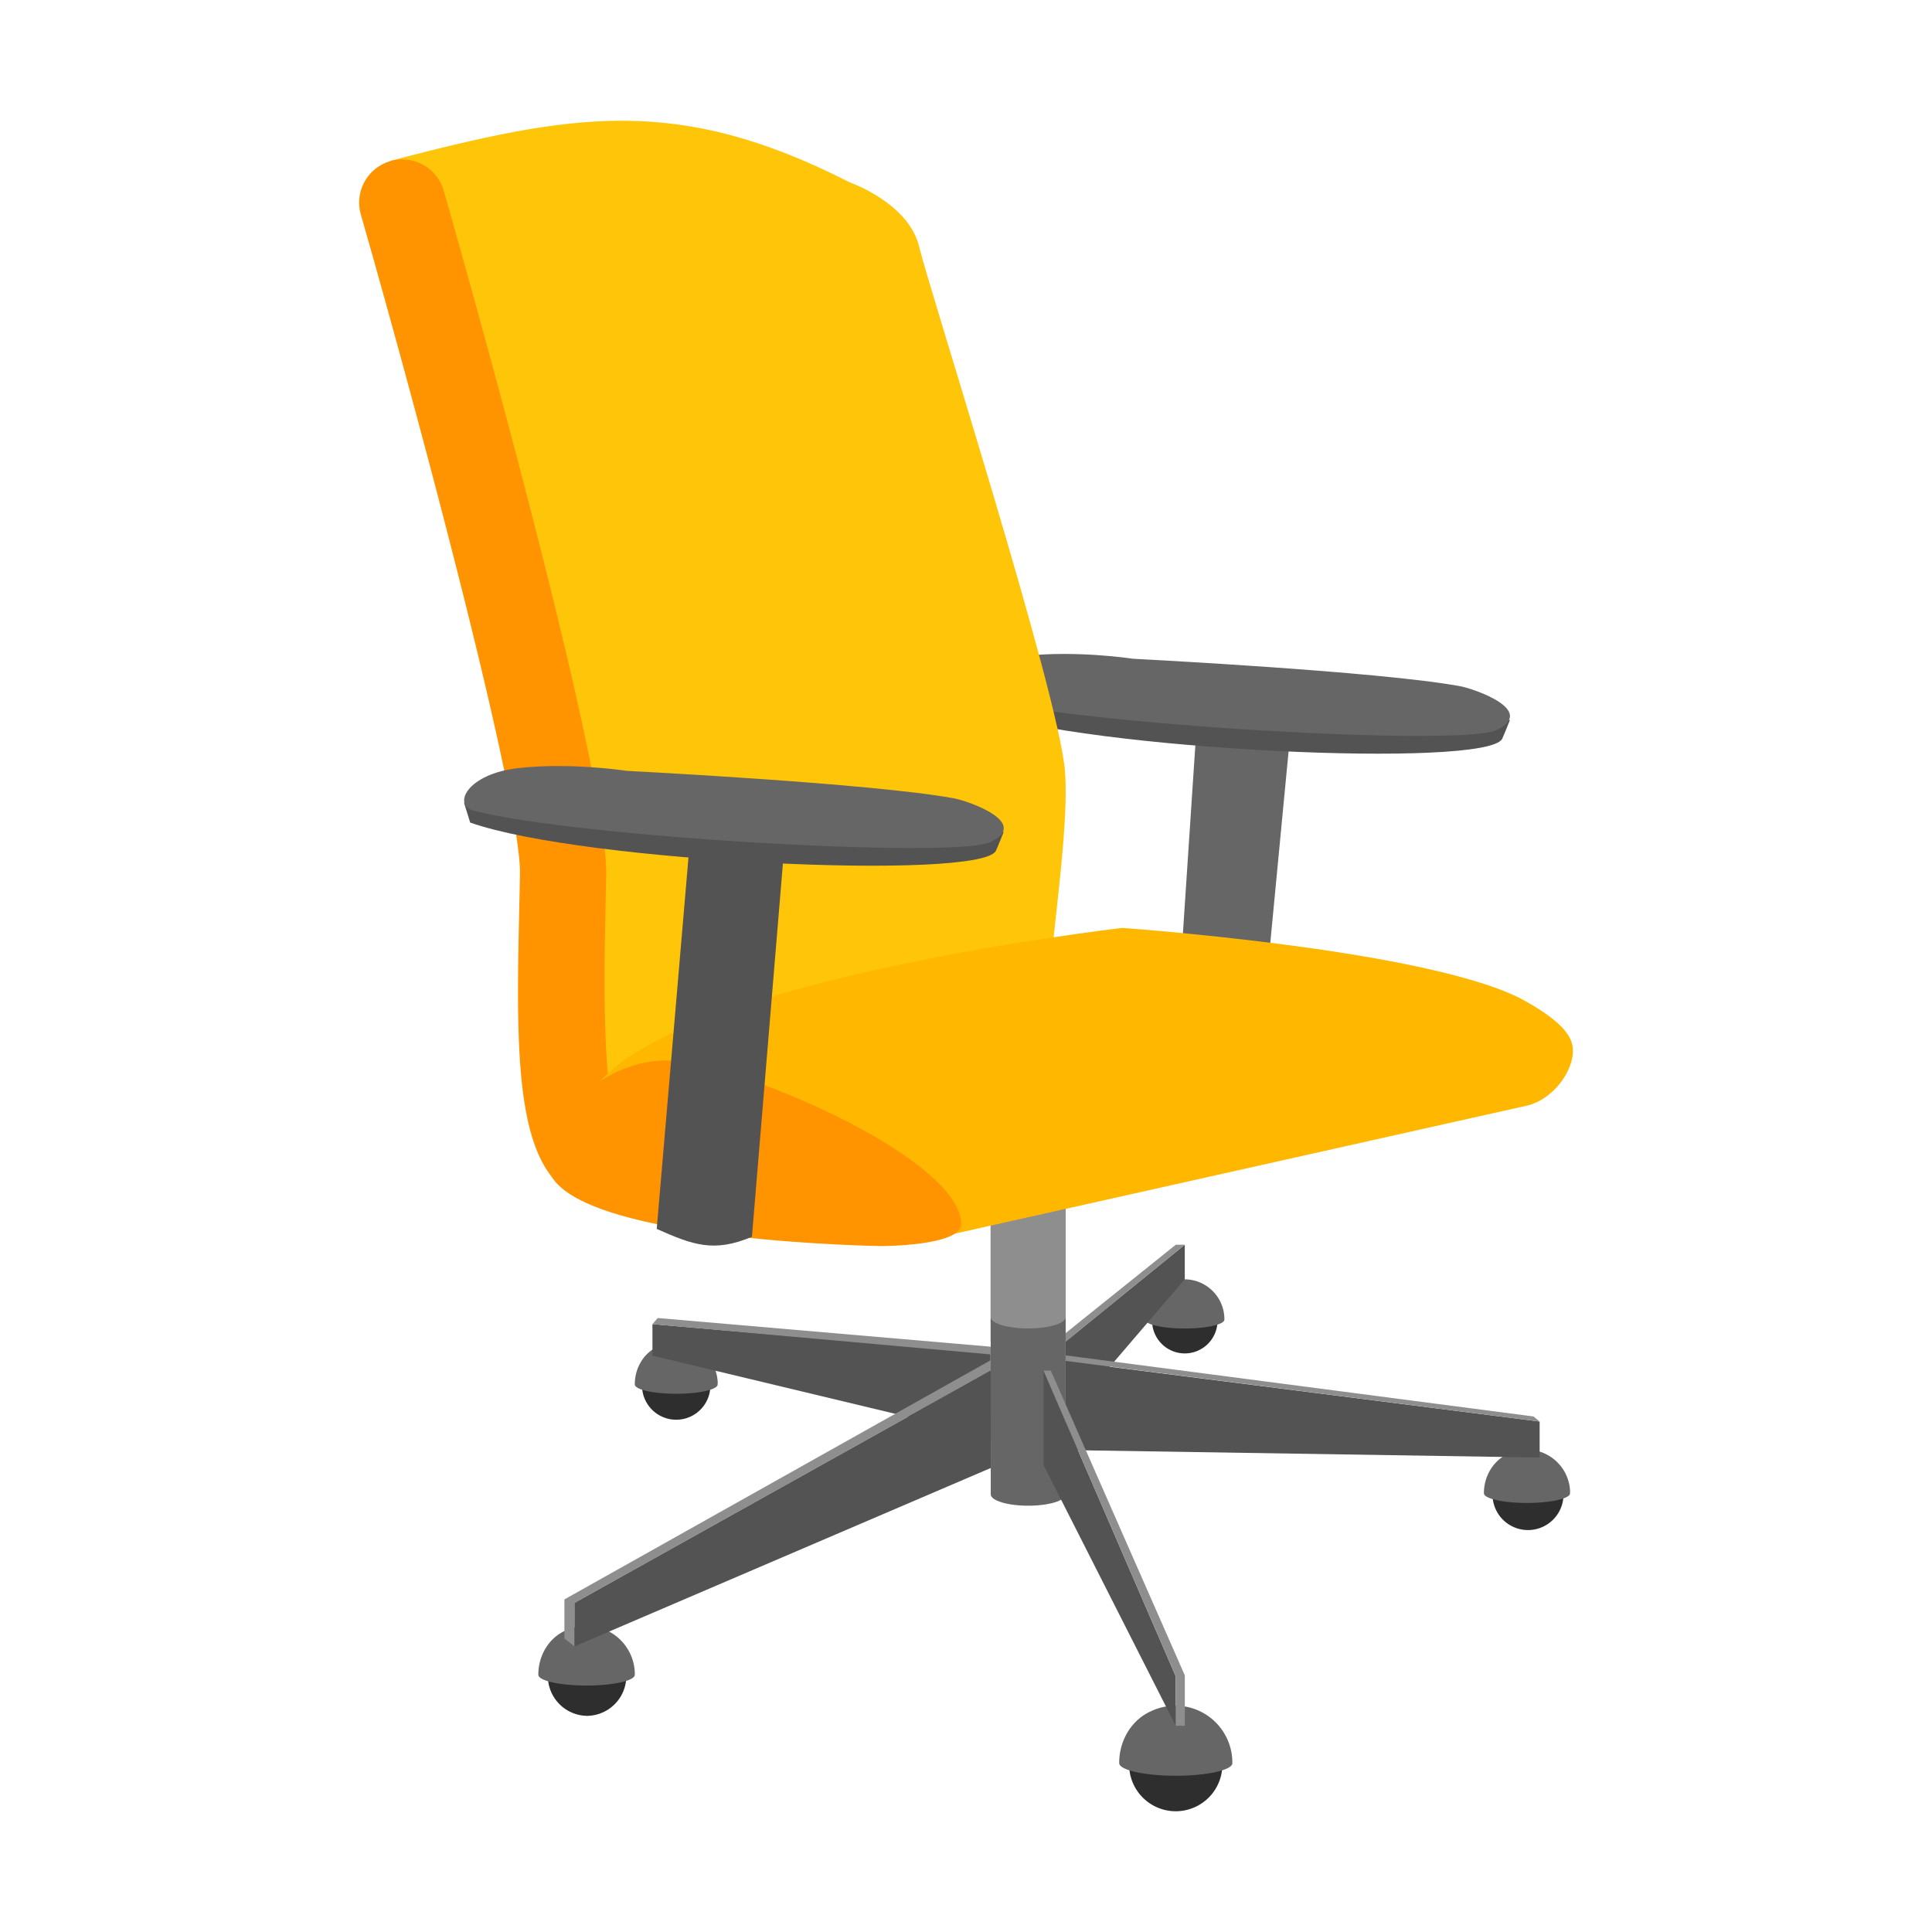 <svg xmlns="http://www.w3.org/2000/svg" width="80" height="80" fill="none" class="persona-ilustration" viewBox="0 0 80 80"><g clip-path="url(#PDa0ukBR9l54f5KC33zdWMLJfBuBl81lrUnE9MjJMHs_a)"><path fill="#8E8E8E" d="M41.017 47.325h3.112v8.23h-3.112z"/><path fill="#666" d="M42.575 55.009c.813 0 1.48-.19 1.545-.433h.005v7.301c0 .26-.694.471-1.55.471s-1.55-.21-1.55-.471l-.002-7.301h.006c.065.242.732.433 1.546.433"/><path fill="#2E2E2E" d="M28 58.788a1.415 1.415 0 1 0 0-2.83 1.415 1.415 0 0 0 0 2.83"/><path fill="#666" d="M29.72 57.302a1.726 1.726 0 0 0-2.451-1.558c-.615.268-.987.907-.983 1.583 0 .214.768.386 1.715.386s1.715-.172 1.715-.386c0-.008-.007-.015-.01-.022h.01z"/><path fill="#535353" d="M41.017 56.036v3.453l-14.001-3.355V54.83z"/><path fill="#8E8E8E" d="m41.024 55.763-13.79-1.187-.218.254 14.008 1.254z"/><path fill="#2E2E2E" d="M49.06 56.042a1.354 1.354 0 1 0 0-2.709 1.354 1.354 0 0 0 0 2.709"/><path fill="#666" d="M50.7 54.62a1.655 1.655 0 0 0-2.348-1.494c-.59.258-.943.872-.94 1.516 0 .203.736.368 1.644.368s1.644-.165 1.644-.368c0-.008-.008-.015-.011-.022z"/><path fill="#535353" d="m44.124 55.55 4.935-4.007v1.426l-4.921 5.747z"/><path fill="#8E8E8E" d="m44.125 55.202 4.56-3.66h.375l-4.935 4.014z"/><path fill="#2E2E2E" d="M63.233 63.356a1.469 1.469 0 1 0 0-2.937 1.469 1.469 0 0 0 0 2.937"/><path fill="#666" d="M65.015 61.812a1.797 1.797 0 0 0-2.547-1.622c-.64.279-1.026.947-1.022 1.644 0 .221.8.4 1.783.4s1.783-.179 1.783-.4c0-.008-.007-.015-.01-.022h.013"/><path fill="#535353" d="m44.123 56.361 19.63 2.502v1.49l-19.63-.31z"/><path fill="#8E8E8E" d="m44.13 56.124 19.37 2.529.254.21-19.625-2.51z"/><path fill="#2E2E2E" d="M48.685 75a1.93 1.93 0 1 0 0-3.86 1.93 1.93 0 0 0 0 3.86"/><path fill="#666" d="M51.029 72.973a2.356 2.356 0 0 0-3.345-2.126c-.84.364-1.347 1.24-1.34 2.158 0 .29 1.05.525 2.344.525s2.344-.236 2.344-.525c0-.01-.01-.021-.014-.028h.014z"/><path fill="#535353" d="M43.21 56.753v3.91l5.475 10.798v-2.047z"/><path fill="#8E8E8E" d="M43.21 56.753h.301l5.55 12.621v2.087h-.376v-2.047z"/><path fill="#2E2E2E" d="M24.29 71.05a1.644 1.644 0 1 0 0-3.288 1.644 1.644 0 0 0 0 3.287"/><path fill="#666" d="M26.287 69.323a2.01 2.01 0 0 0-2.852-1.815c-.718.31-1.147 1.058-1.144 1.84 0 .247.894.447 1.998.447s1.997-.2 1.997-.447c0-.007-.01-.018-.01-.025z"/><path fill="#8E8E8E" d="m23.789 68.173-.418-.325v-1.62l17.652-9.905v.43L23.79 66.371z"/><path fill="#535353" d="m41.024 56.753-17.235 9.62v1.8l17.235-7.386z"/><path fill="#666" d="m48.684 43.144.908-13.722h3.927l-1.311 13.722z"/><path fill="#535353" d="m40.434 29.422-.254-.818 22.344 1.208s-.257.646-.321.779c-.63 1.243-17.092.486-21.77-1.169"/><path fill="#666" d="M46.873 27.275s10.237.518 13.593 1.14c.579.107 3.173 1.004 1.511 1.811-1.436.7-17.223-.203-21.411-1.304-.869-.229-.28-1.515 1.85-1.758s4.457.107 4.457.107z"/><path fill="#FFC509" d="M16.167 6.657c7.531-1.954 11.845-2.764 19.024.897 0 0 2.437.846 2.873 2.672s5.772 18.472 6.033 21.692c.26 3.22-1.237 10.566-.626 12.042s-17.999 3.827-17.999 3.827c-2.694-.958-2.173-3.216-2.433-10.52-.261-7.304-6.872-30.61-6.872-30.61"/><path fill="#FF9300" d="M24.836 49.738q-.135 0-.275-.021c-3.309-.508-3.195-5.9-3.059-12.143.01-.486.022-.954.029-1.39.046-2.951-3.917-17.953-6.593-27.315a1.786 1.786 0 0 1 3.434-.983c.697 2.437 6.797 23.928 6.729 28.352-.008.443-.018.918-.029 1.411-.046 2.237-.157 7.35.468 8.659a1.788 1.788 0 0 1-.707 3.427z"/><path fill="#FFB700" d="M46.47 38.424s-20.595 2.354-22.231 7.368c-.719 2.2 15.08 5.339 15.08 5.339l23.87-5.34c.836-.174 1.608-.957 1.859-1.772s.024-1.48-1.859-2.552c-3.766-2.14-16.716-3.043-16.716-3.043z"/><path fill="#FF9300" d="M22.837 48.711c-.922-1.568 1.984-5.345 5.536-4.727S39.798 48.16 39.8 50.69c0 .907-3.305.907-3.305.907s-12.058-.167-13.659-2.887"/><path fill="#535353" d="m27.194 50.887 1.438-16.826h3.927l-1.423 17.151c-1.566.661-2.435.346-3.942-.325"/><path fill="#535353" d="m19.469 34.06-.254-.818L41.56 34.45s-.258.647-.322.78c-.629 1.243-17.091.485-21.77-1.17"/><path fill="#666" d="M25.911 31.917s10.238.518 13.593 1.14c.58.107 3.173 1.004 1.512 1.811-1.437.7-17.224-.203-21.412-1.304-.868-.229-.279-1.515 1.851-1.758s4.456.107 4.456.107z"/></g><defs><clipPath id="PDa0ukBR9l54f5KC33zdWMLJfBuBl81lrUnE9MjJMHs_a"><path fill="#fff" d="M0 0h80v80H0z"/></clipPath></defs></svg>